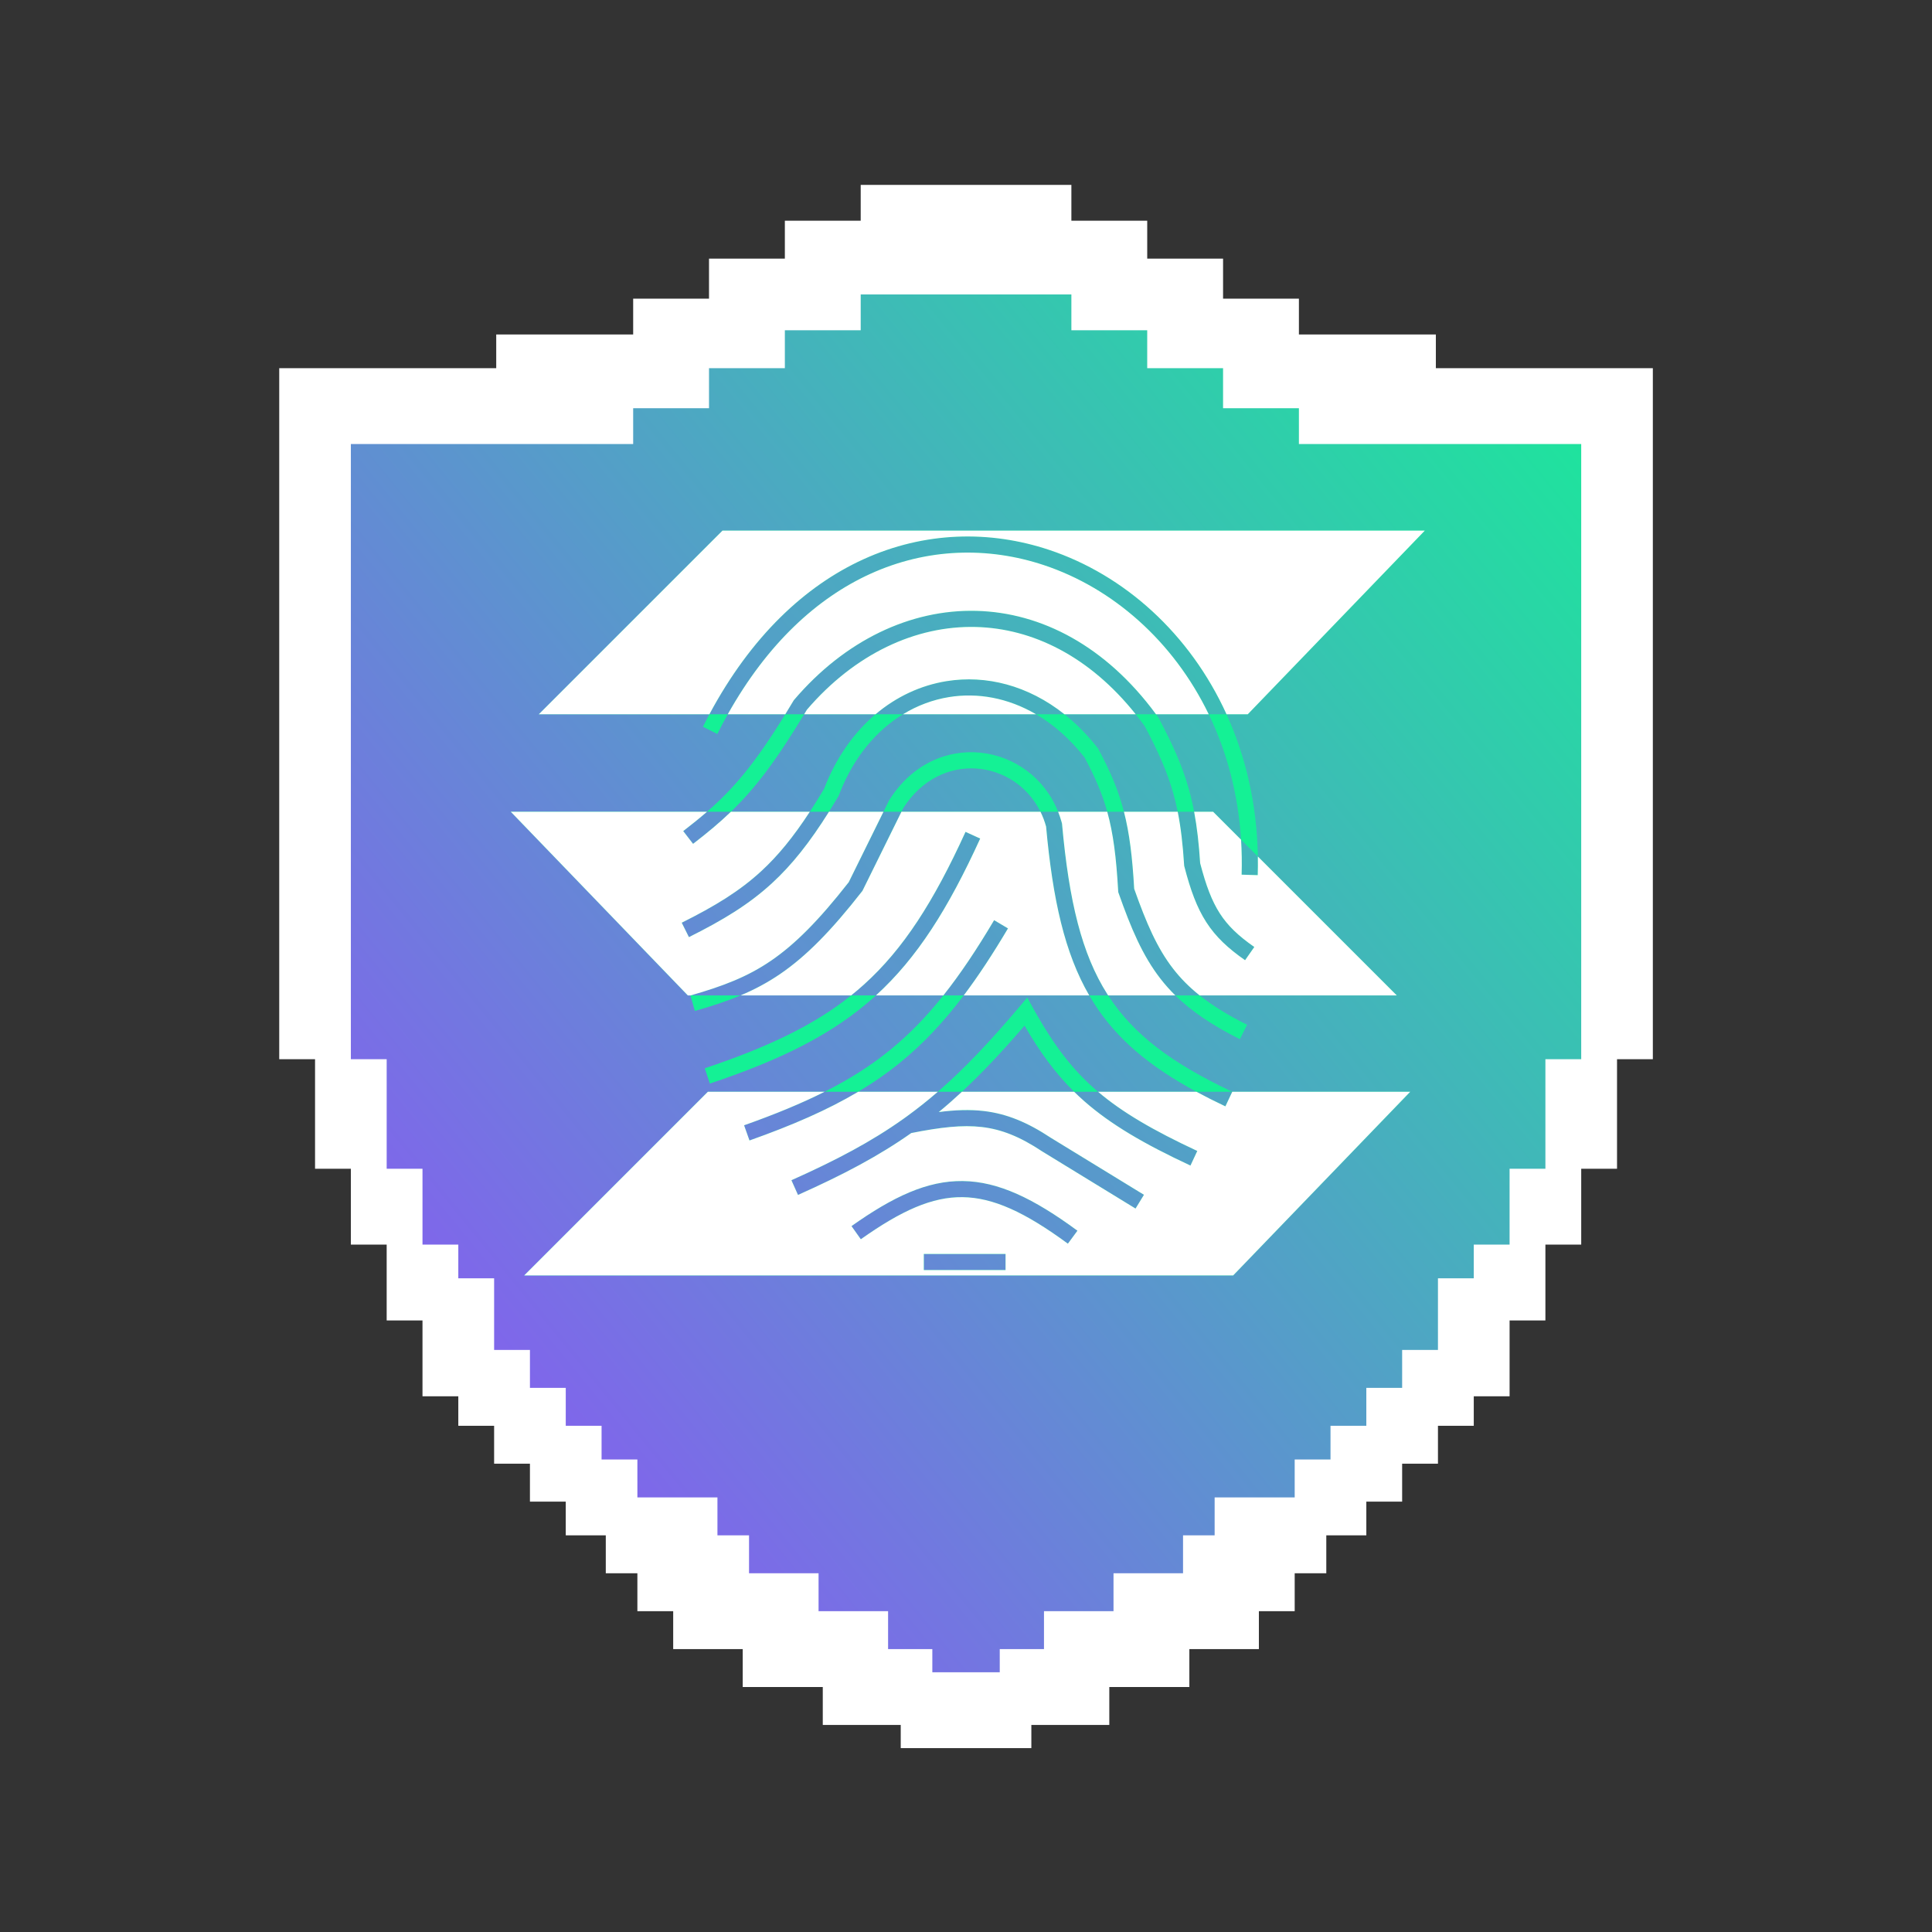 <svg width="512" height="512" viewBox="0 0 512 512" fill="none" xmlns="http://www.w3.org/2000/svg">
<rect x="0" y="0" width="512" height="512" fill="#333333" stroke="none"/>
<path d="M148.088 103.576L254.554 58.756L354.516 103.576L427.897 106.545V138.075V263.204L412.202 315.942L380.107 371.084L320.582 426.791L258.937 454.786L235.325 445.454L181.597 412.935L148.088 385.364L122.073 351.431L103.833 321.88L96.905 297.703L82.201 270.556V106.545L148.088 103.576Z" fill="url(#paint0_linear_51_561)"/>
<path d="M283.927 58.491H304.025V68.541H324.125V79.149H344.225V88.641H380.515V117.673H344.224V108.182H324.125V97.573H304.025V87.523H283.927V78.032H228.095V87.523H207.995V97.573H187.896V108.182H167.797V117.673H92.982V280.7H102.474V309.732H111.965V329.832H121.456V338.765H130.947V357.748H140.439V367.798H149.931V377.847H159.422V386.78H168.913V396.83H190.129V406.88H198.504V416.93H216.929V426.979H235.353V437.028H247.077V443.17H264.943V437.028H276.668V426.979H295.093V416.93H313.517V406.88H321.892V396.83H343.107V386.78H352.599V377.847H362.091V367.798H371.582V357.748H381.073V338.765H390.564V329.832H400.056V309.732H409.547V280.7H419.038V117.673H380.516V97.573H438.021V280.7H428.529V309.732H419.038V329.832H409.547V349.932H400.056V370.03H390.564V377.848H381.073V387.896H371.582V397.946H362.091V406.88H351.482V416.93H343.107V426.979H333.616V437.028H315.192V447.078H293.977V457.128H273.318V463.27H238.703V457.128H218.045V447.078H196.829V437.028H178.404V426.979H168.913V416.93H160.539V406.88H149.931V397.946H140.439V387.896H130.948V377.848H121.456V370.03H111.965V349.932H102.474V329.832H92.982V309.732H83.491V280.7H74V97.573H131.506V88.641H167.797V79.149H187.896V68.541H207.995V58.491H228.095V49H283.927V58.491Z" fill="white"/>
<path d="M218.546 289.322C212.346 292.446 205.34 295.318 197.19 298.213L197.905 300.227L198.62 302.24C209.998 298.198 219.338 294.146 227.442 289.322H248.541C245.841 291.662 243.136 293.812 240.357 295.83L239.399 296.518C230.971 302.509 221.729 307.41 209.734 312.769L210.605 314.72L211.476 316.67C223.432 311.329 232.853 306.361 241.495 300.267C249.288 298.728 255.014 298.066 260.205 298.674C265.426 299.287 270.271 301.206 276.212 305.145L276.243 305.167L276.276 305.187L300.929 320.278L303.16 316.633L278.519 301.55C272.206 297.372 266.743 295.14 260.702 294.431C256.988 293.996 253.119 294.144 248.786 294.706C250.844 293.011 252.881 291.222 254.927 289.322H284.652C285.531 290.186 286.439 291.031 287.381 291.858C294.361 297.985 303.106 303.11 315.484 308.886L317.291 305.015C305.543 299.533 297.4 294.773 290.984 289.322H317.055C319.476 290.63 322.034 291.917 324.739 293.195L325.651 291.263L326.564 289.332C326.557 289.328 326.55 289.325 326.544 289.322H373.726L326.805 337.999H138.924L187.602 289.322H218.546ZM244.82 336.579H266.485V332.306H244.82V336.579ZM255.15 312.989C245.713 312.867 236.659 317.135 225.656 324.929L226.891 326.673L228.126 328.417C238.931 320.762 247.052 317.158 255.094 317.261C263.147 317.365 271.585 321.192 282.999 329.589L284.264 327.868L285.531 326.147C273.922 317.606 264.576 313.11 255.15 312.989ZM255.4 263.796C250.101 270.828 244.68 276.6 238.594 281.557C235.112 284.394 231.426 286.95 227.442 289.322H218.546C225.095 286.022 230.745 282.44 235.895 278.245C240.923 274.149 245.507 269.443 249.999 263.796H255.4ZM273.732 267.069L274.689 268.772C279.463 277.138 284.097 283.288 290.201 288.647C290.459 288.873 290.72 289.098 290.984 289.322H284.652C279.626 284.38 275.554 278.774 271.511 271.81C265.613 278.676 260.244 284.383 254.927 289.322H248.541C255.424 283.353 262.272 276.145 270.232 266.725L272.231 264.359L273.732 267.069ZM293.669 263.796C300.392 274.208 310.574 281.777 326.544 289.322H317.055C304.708 282.65 295.968 275.408 289.831 265.733C289.428 265.098 289.039 264.451 288.659 263.796H293.669ZM231.852 264.059C220.799 274.04 207.146 280.776 188.126 287.162L187.446 285.136L186.766 283.112C203.54 277.48 215.722 271.685 225.567 263.796H232.138C232.043 263.884 231.948 263.972 231.852 264.059ZM317.921 263.796C321.262 266.46 325.341 268.991 330.494 271.574L329.536 273.483L328.579 275.393C321.222 271.705 315.768 268.019 311.475 263.796H317.921ZM196.255 263.796C192.532 265.365 188.567 266.656 184.148 267.917L183.562 265.864L182.976 263.809C182.991 263.805 183.005 263.801 183.02 263.796H196.255ZM187.37 215.12C185.415 216.817 183.34 218.488 181.062 220.245L183.672 223.627C187.428 220.73 190.666 218.046 193.703 215.12H214.613C210.232 221.833 206.171 226.791 201.716 230.889C195.987 236.161 189.515 240.106 180.665 244.529L182.575 248.351C191.581 243.851 198.456 239.695 204.61 234.033C209.915 229.152 214.609 223.217 219.687 215.12H234.132L224.925 233.789C216.951 243.977 210.698 250.232 204.396 254.551C198.089 258.873 191.609 261.343 183.02 263.796H182.284L135.363 215.12H187.37ZM275.736 215.12C276.338 216.341 276.841 217.649 277.224 219.04C278.99 238.453 282.169 252.605 288.659 263.796H255.4C259.302 258.619 263.14 252.758 267.127 246.035L265.289 244.945L263.452 243.855C258.831 251.647 254.461 258.186 249.999 263.796H232.138C243.046 253.85 251.271 240.84 259.762 222.225L257.818 221.338L255.875 220.452C247.418 238.991 239.42 251.469 228.989 260.888C227.879 261.89 226.739 262.857 225.567 263.796H196.255C199.943 262.243 203.393 260.418 206.811 258.076C213.662 253.381 220.262 246.699 228.425 236.25L228.56 236.078L228.658 235.88L238.896 215.12H275.736ZM293.432 215.12C295.026 220.857 295.825 227.192 296.326 236.101L296.342 236.405L296.444 236.692C299.732 246.011 302.785 253.257 307.556 259.395C308.753 260.934 310.05 262.395 311.475 263.796H293.669C293.593 263.679 293.514 263.562 293.439 263.444C286.686 252.798 283.31 238.919 281.462 218.458L281.445 218.275L281.398 218.097L281.264 217.615C281.018 216.756 280.732 215.924 280.413 215.12H293.432ZM312.106 215.12C312.934 219.243 313.455 223.759 313.807 229.245L313.821 229.447L313.872 229.643C315.481 235.86 317.17 240.488 319.67 244.373C322.188 248.287 325.439 251.309 329.956 254.466L331.179 252.714L332.403 250.963C328.161 247.998 325.38 245.352 323.262 242.061C321.149 238.775 319.608 234.711 318.057 228.762C317.721 223.604 317.229 219.2 316.458 215.12H321.488L328.893 222.525C329.085 225.552 329.139 228.644 329.044 231.797L331.178 231.861L333.314 231.925C333.364 230.26 333.374 228.611 333.346 226.978L370.165 263.796H317.921C315.144 261.583 312.877 259.278 310.929 256.773C306.653 251.271 303.799 244.665 300.573 235.549C300.089 227.112 299.324 220.821 297.857 215.12H312.106ZM325.049 189.296C330.107 200.41 333.11 213.111 333.346 226.978L328.893 222.525C328.118 210.275 325.068 199.094 320.331 189.296H325.049ZM282.103 189.296C285.007 191.604 287.776 194.351 290.351 197.545L290.878 198.208L290.99 198.351L291.076 198.511C294.287 204.465 296.412 209.506 297.857 215.12H293.432C292.088 210.282 290.179 205.869 287.4 200.699C283.492 195.739 279.138 191.966 274.578 189.296H282.103ZM239.287 189.296C232.304 193.568 226.344 200.54 222.588 210.037L222.315 210.742L222.249 210.914L222.155 211.073C221.321 212.48 220.498 213.827 219.687 215.12H214.613C215.841 213.238 217.097 211.22 218.39 209.042C221.556 200.779 226.303 194.132 232.018 189.296H239.287ZM213.103 189.296C205.558 201.781 200.072 208.984 193.703 215.12H187.37C194.591 208.849 200.154 202.192 208.1 189.296H213.103ZM235.693 211.98C247.886 192.687 273.169 196.879 280.413 215.12H275.736C268.946 201.348 249.25 198.66 239.363 214.173L238.896 215.12H234.132L235.584 212.177L235.633 212.076L235.693 211.98ZM306.917 190.06L307.001 190.176L307.068 190.302C310.761 197.233 313.271 202.875 314.976 208.832C315.562 210.879 316.049 212.954 316.458 215.12H312.106C311.753 213.359 311.345 211.67 310.869 210.008C309.288 204.486 306.944 199.171 303.362 192.437C302.581 191.355 301.787 190.308 300.981 189.296H306.361L306.917 190.06ZM192.863 189.296C191.922 190.978 191 192.714 190.103 194.505L186.283 192.591C186.843 191.473 187.413 190.375 187.991 189.296H192.863ZM330.664 189.296H325.049C315.298 167.869 297.913 152.34 278.009 145.716C262.279 140.482 244.998 140.827 228.788 148.228C213.381 155.262 199.08 168.604 187.991 189.296H142.783L191.461 140.62H377.585L330.664 189.296ZM230.563 152.115C245.733 145.189 261.893 144.856 276.661 149.77C294.822 155.814 310.912 169.819 320.331 189.296H306.361L306.289 189.198C293.047 171.239 275.997 162.327 258.752 161.885C241.257 161.437 223.898 169.713 210.474 185.438L210.358 185.575L210.266 185.728C209.524 186.969 208.802 188.157 208.1 189.296H192.863C203.412 170.453 216.635 158.474 230.563 152.115ZM213.837 188.081C226.543 173.263 242.679 165.747 258.642 166.157C273.609 166.541 288.718 173.899 300.981 189.296H282.103C272.467 181.637 261.339 178.813 250.829 180.514C244.02 181.616 237.564 184.604 232.018 189.296H213.103C213.345 188.896 213.59 188.492 213.837 188.081ZM251.511 184.732C259.051 183.511 267.093 184.915 274.578 189.296H239.287C243.118 186.952 247.258 185.421 251.511 184.732Z" fill="#14F195"/>
<path d="M218.546 289.322C212.346 292.446 205.34 295.318 197.19 298.213L197.905 300.227L198.62 302.24C209.998 298.198 219.338 294.146 227.442 289.322H248.541C245.841 291.662 243.136 293.812 240.357 295.83L239.399 296.518C230.971 302.509 221.729 307.41 209.734 312.769L210.605 314.72L211.476 316.67C223.432 311.329 232.853 306.361 241.495 300.267C249.288 298.728 255.014 298.066 260.205 298.674C265.426 299.287 270.271 301.206 276.212 305.145L276.243 305.167L276.276 305.187L300.929 320.278L303.16 316.633L278.519 301.55C272.206 297.372 266.743 295.14 260.702 294.431C256.988 293.996 253.119 294.144 248.786 294.706C250.844 293.011 252.881 291.222 254.927 289.322H284.652C285.531 290.186 286.439 291.031 287.381 291.858C294.361 297.985 303.106 303.11 315.484 308.886L317.291 305.015C305.543 299.533 297.4 294.773 290.984 289.322H317.055C319.476 290.63 322.034 291.917 324.739 293.195L325.651 291.263L326.564 289.332C326.557 289.328 326.55 289.325 326.544 289.322H373.726L326.805 337.999H138.924L187.602 289.322H218.546ZM244.82 336.579H266.485V332.306H244.82V336.579ZM255.15 312.989C245.713 312.867 236.659 317.135 225.656 324.929L226.891 326.673L228.126 328.417C238.931 320.762 247.052 317.158 255.094 317.261C263.147 317.365 271.585 321.192 282.999 329.589L284.264 327.868L285.531 326.147C273.922 317.606 264.576 313.11 255.15 312.989ZM187.37 215.12C185.415 216.817 183.34 218.488 181.062 220.245L183.672 223.627C187.428 220.73 190.666 218.046 193.703 215.12H214.613C210.232 221.833 206.171 226.791 201.716 230.889C195.987 236.161 189.515 240.106 180.665 244.529L182.575 248.351C191.581 243.851 198.456 239.695 204.61 234.033C209.915 229.152 214.609 223.217 219.687 215.12H234.132L224.925 233.789C216.951 243.977 210.698 250.232 204.396 254.551C198.089 258.873 191.609 261.343 183.02 263.796H182.284L135.363 215.12H187.37ZM275.736 215.12C276.338 216.341 276.841 217.649 277.224 219.04C278.99 238.453 282.169 252.605 288.659 263.796H255.4C259.302 258.619 263.14 252.758 267.127 246.035L265.289 244.945L263.452 243.855C258.831 251.647 254.461 258.186 249.999 263.796H232.138C243.046 253.85 251.271 240.84 259.762 222.225L257.818 221.338L255.875 220.452C247.418 238.991 239.42 251.469 228.989 260.888C227.879 261.89 226.739 262.857 225.567 263.796H196.255C199.943 262.243 203.393 260.418 206.811 258.076C213.662 253.381 220.262 246.699 228.425 236.25L228.56 236.078L228.658 235.88L238.896 215.12H275.736ZM293.432 215.12C295.026 220.857 295.825 227.192 296.326 236.101L296.342 236.405L296.444 236.692C299.732 246.011 302.785 253.257 307.556 259.395C308.753 260.934 310.05 262.395 311.475 263.796H293.669C293.593 263.679 293.514 263.562 293.439 263.444C286.686 252.798 283.31 238.919 281.462 218.458L281.445 218.275L281.398 218.097L281.264 217.615C281.018 216.756 280.732 215.924 280.413 215.12H293.432ZM312.106 215.12C312.934 219.243 313.455 223.759 313.807 229.245L313.821 229.447L313.872 229.643C315.481 235.86 317.17 240.488 319.67 244.373C322.188 248.287 325.439 251.309 329.956 254.466L331.179 252.714L332.403 250.963C328.161 247.998 325.38 245.352 323.262 242.061C321.149 238.775 319.608 234.711 318.057 228.762C317.721 223.604 317.229 219.2 316.458 215.12H321.488L328.893 222.525C329.085 225.552 329.139 228.644 329.044 231.797L331.178 231.861L333.314 231.925C333.364 230.26 333.374 228.611 333.346 226.978L370.165 263.796H317.921C315.144 261.583 312.877 259.278 310.929 256.773C306.653 251.271 303.799 244.665 300.573 235.549C300.089 227.112 299.324 220.821 297.857 215.12H312.106ZM330.664 189.296H325.049C315.298 167.869 297.913 152.34 278.009 145.716C262.279 140.482 244.998 140.827 228.788 148.228C213.381 155.262 199.08 168.604 187.991 189.296H142.783L191.461 140.62H377.585L330.664 189.296ZM230.563 152.115C245.733 145.189 261.893 144.856 276.661 149.77C294.822 155.814 310.912 169.819 320.331 189.296H306.361L306.289 189.198C293.047 171.239 275.997 162.327 258.752 161.885C241.257 161.437 223.898 169.713 210.474 185.438L210.358 185.575L210.266 185.728C209.524 186.969 208.802 188.157 208.1 189.296H192.863C203.412 170.453 216.635 158.474 230.563 152.115ZM213.837 188.081C226.543 173.263 242.679 165.747 258.642 166.157C273.609 166.541 288.718 173.899 300.981 189.296H282.103C272.467 181.637 261.339 178.813 250.829 180.514C244.02 181.616 237.564 184.604 232.018 189.296H213.103C213.345 188.896 213.59 188.492 213.837 188.081ZM251.511 184.732C259.051 183.511 267.093 184.915 274.578 189.296H239.287C243.118 186.952 247.258 185.421 251.511 184.732Z" fill="white"/>
<defs>
<linearGradient id="paint0_linear_51_561" x1="461.971" y1="103.011" x2="61.275" y2="429.619" gradientUnits="userSpaceOnUse">
<stop stop-color="#14F195"/>
<stop offset="1" stop-color="#9945FF"/>
</linearGradient>
</defs>
</svg>
